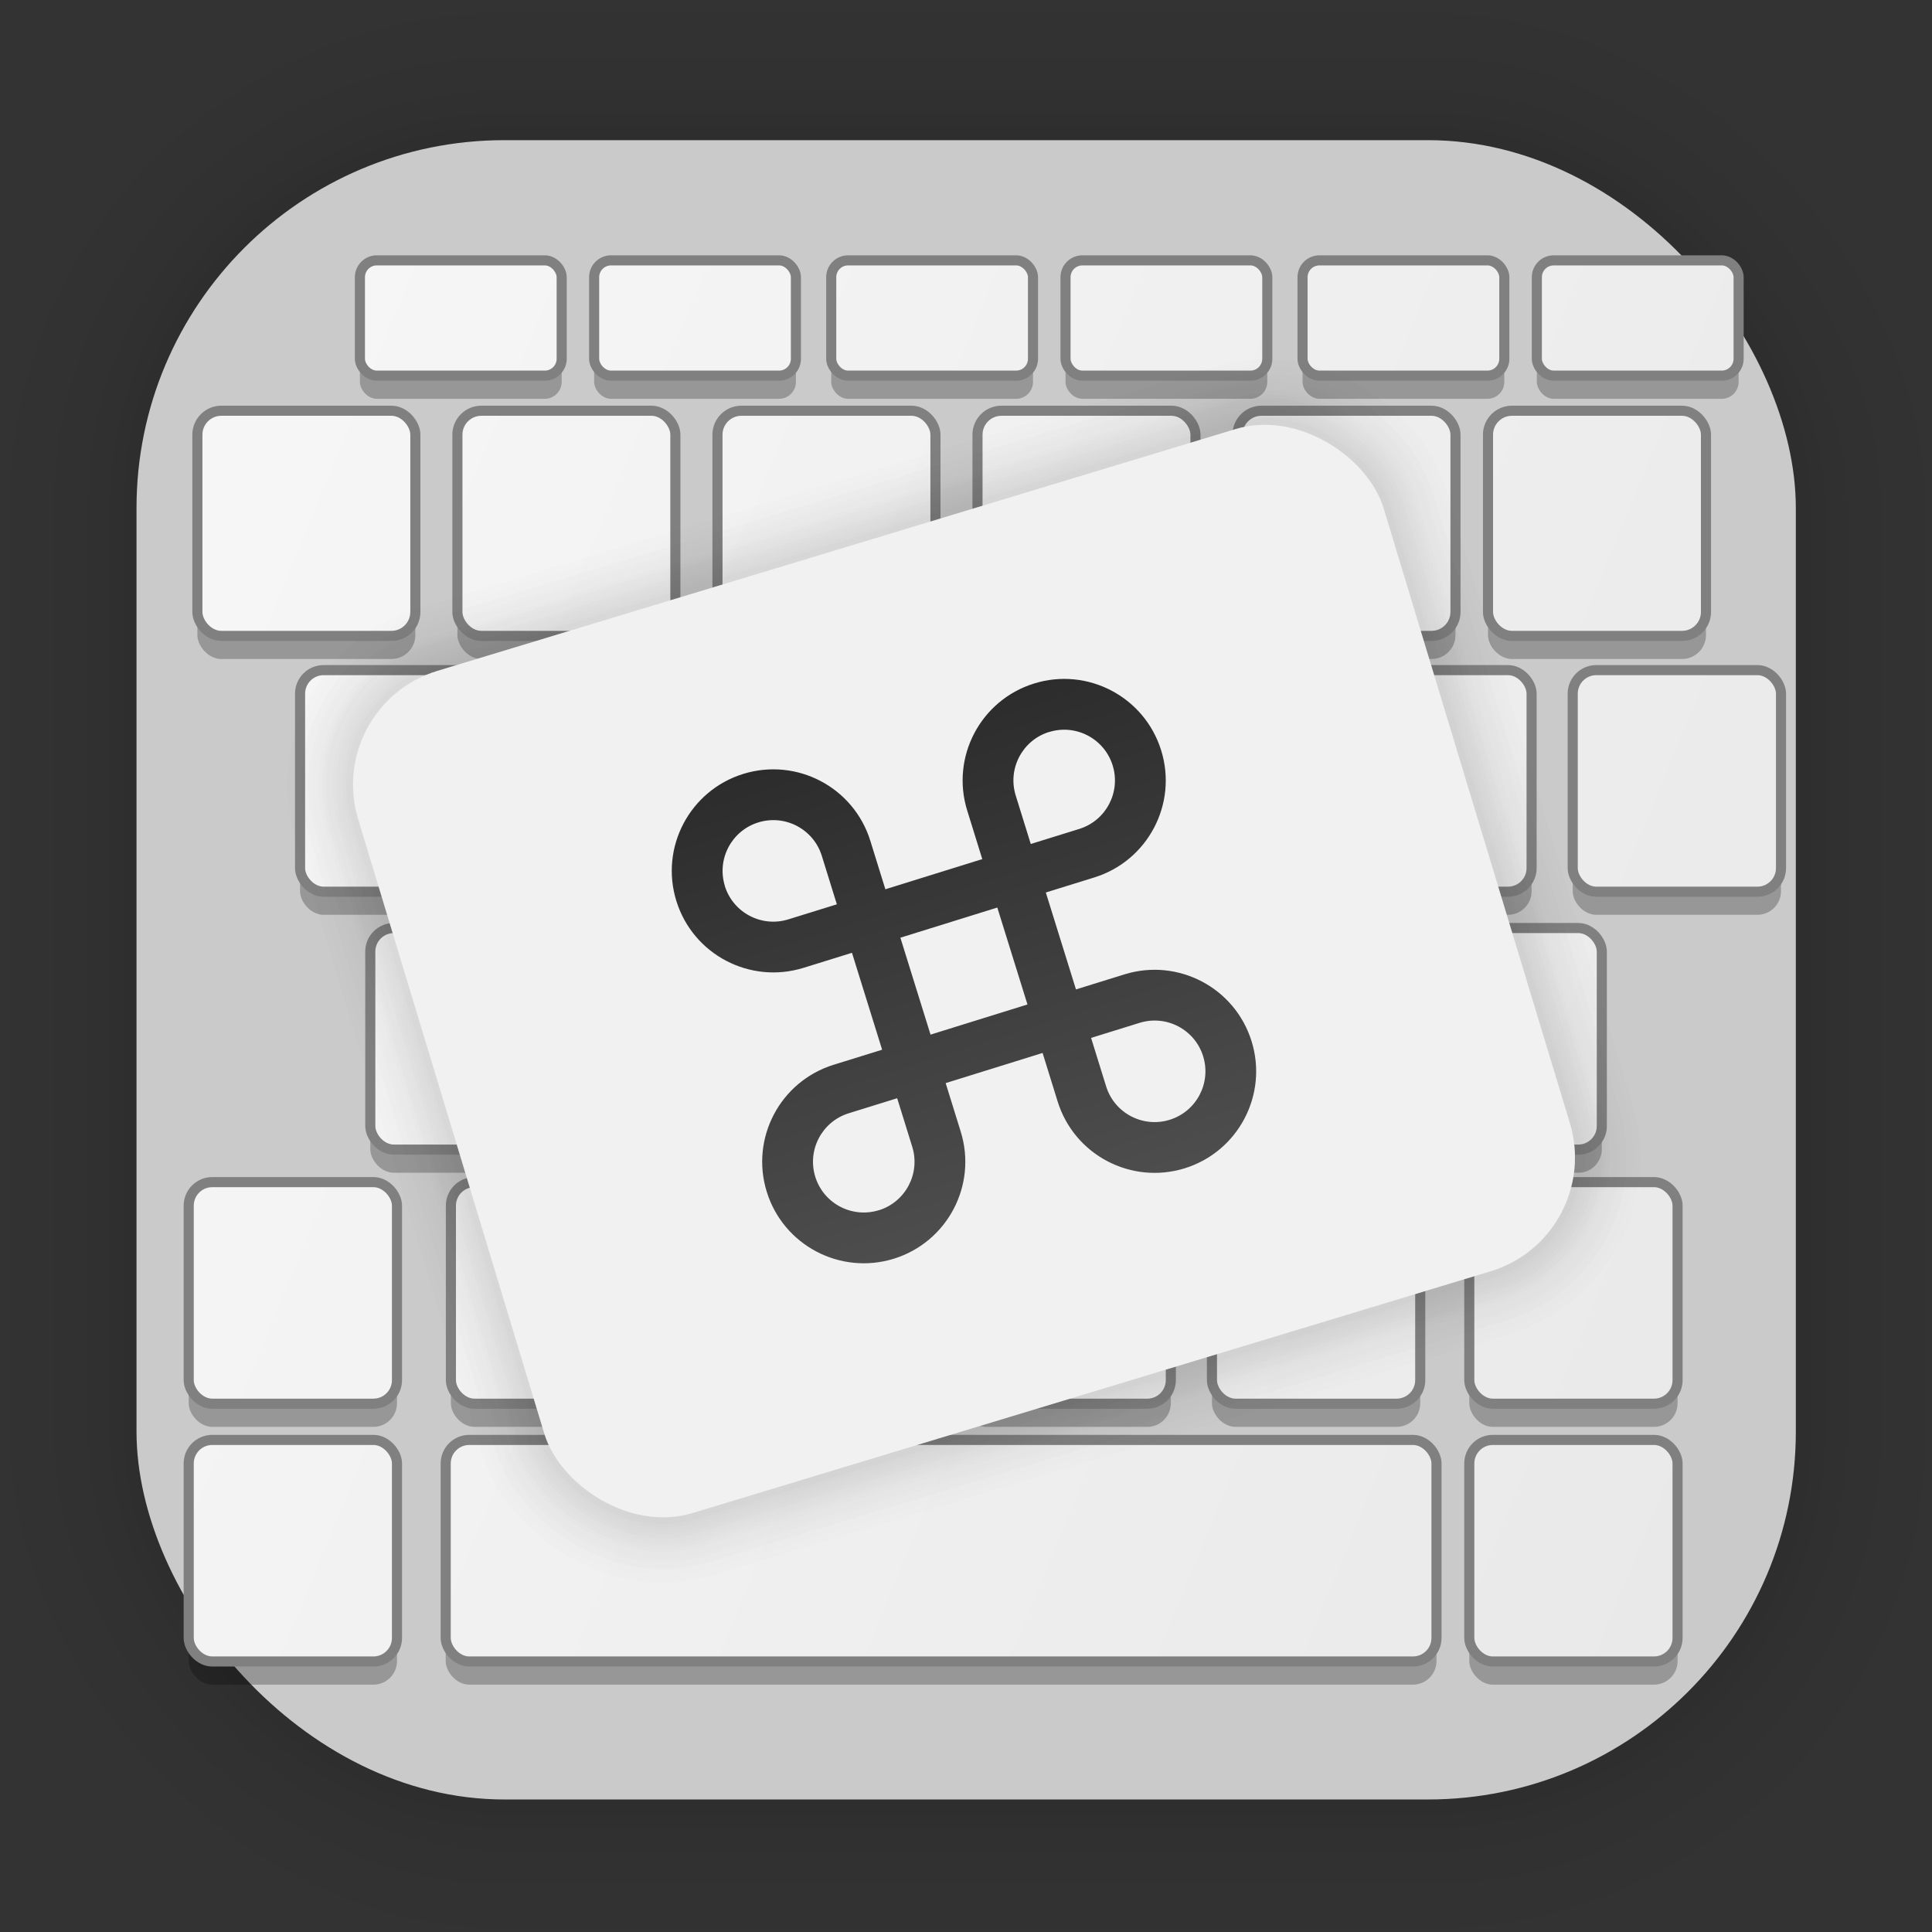 <?xml version="1.0" encoding="UTF-8" standalone="no"?>
<svg
   xmlns:dc="http://purl.org/dc/elements/1.1/"
   xmlns:cc="http://creativecommons.org/ns#"
   xmlns:rdf="http://www.w3.org/1999/02/22-rdf-syntax-ns#"
   xmlns:svg="http://www.w3.org/2000/svg"
   xmlns="http://www.w3.org/2000/svg"
   xmlns:xlink="http://www.w3.org/1999/xlink"
   xmlns:sodipodi="http://sodipodi.sourceforge.net/DTD/sodipodi-0.dtd"
   xmlns:inkscape="http://www.inkscape.org/namespaces/inkscape"
   width="128"
   height="128"
   viewBox="0 0 33.867 33.867"
   version="1.1"
   id="svg1811"
   inkscape:version="1.0.1 (3bc2e813f5, 2020-09-07)"
   sodipodi:docname="lxinput.svg">
  <rect x="0" y="0" width="33.867" height="33.867" fill="#333333" stroke="none"/>
  <defs
     id="defs1805">
    <linearGradient
       inkscape:collect="always"
       xlink:href="#linearGradient1197"
       id="linearGradient1803"
       gradientUnits="userSpaceOnUse"
       x1="-230.586"
       y1="205.197"
       x2="-128.892"
       y2="247.061"
       gradientTransform="matrix(0.538,0,0,0.538,113.933,-103.894)" />
    <linearGradient
       id="linearGradient1197"
       inkscape:collect="always">
      <stop
         id="stop1193"
         offset="0"
         style="stop-color:#fcfcfc;stop-opacity:1" />
      <stop
         id="stop1195"
         offset="1"
         style="stop-color:#e3e3e3;stop-opacity:1" />
    </linearGradient>
    <linearGradient
       inkscape:collect="always"
       xlink:href="#a"
       id="linearGradient1933"
       gradientUnits="userSpaceOnUse"
       gradientTransform="matrix(0.309,0,0,0.309,-22.765,261.807)"
       x1="32.113"
       y1="20.763"
       x2="32.495"
       y2="53.185" />
    <linearGradient
       id="a"
       x1="32.113"
       x2="32.495"
       y1="20.763"
       y2="53.185"
       gradientTransform="matrix(0.309,0,0,0.309,-22.765,261.807)"
       gradientUnits="userSpaceOnUse">
      <stop
         stop-color="#2c2c2c"
         offset="0"
         id="stop1093" />
      <stop
         stop-color="#595959"
         offset="1"
         id="stop1095" />
    </linearGradient>
    <linearGradient
       inkscape:collect="always"
       xlink:href="#linearGradient1197"
       id="linearGradient2806"
       gradientUnits="userSpaceOnUse"
       gradientTransform="matrix(0.538,0,0,0.538,113.933,-103.894)"
       x1="-230.586"
       y1="205.197"
       x2="-128.892"
       y2="247.061" />
    <linearGradient
       inkscape:collect="always"
       xlink:href="#linearGradient1197"
       id="linearGradient2808"
       gradientUnits="userSpaceOnUse"
       gradientTransform="matrix(0.538,0,0,0.538,113.933,-103.894)"
       x1="-230.586"
       y1="205.197"
       x2="-128.892"
       y2="247.061" />
    <linearGradient
       inkscape:collect="always"
       xlink:href="#linearGradient1197"
       id="linearGradient2810"
       gradientUnits="userSpaceOnUse"
       gradientTransform="matrix(0.538,0,0,0.538,113.933,-103.894)"
       x1="-230.586"
       y1="205.197"
       x2="-128.892"
       y2="247.061" />
    <linearGradient
       inkscape:collect="always"
       xlink:href="#linearGradient1197"
       id="linearGradient2812"
       gradientUnits="userSpaceOnUse"
       gradientTransform="matrix(0.538,0,0,0.538,113.933,-103.894)"
       x1="-230.586"
       y1="205.197"
       x2="-128.892"
       y2="247.061" />
    <linearGradient
       inkscape:collect="always"
       xlink:href="#linearGradient1197"
       id="linearGradient2814"
       gradientUnits="userSpaceOnUse"
       gradientTransform="matrix(0.538,0,0,0.538,113.933,-103.894)"
       x1="-230.586"
       y1="205.197"
       x2="-128.892"
       y2="247.061" />
    <linearGradient
       inkscape:collect="always"
       xlink:href="#linearGradient1197"
       id="linearGradient2816"
       gradientUnits="userSpaceOnUse"
       gradientTransform="matrix(0.538,0,0,0.538,113.933,-103.894)"
       x1="-230.586"
       y1="205.197"
       x2="-128.892"
       y2="247.061" />
    <linearGradient
       inkscape:collect="always"
       xlink:href="#linearGradient1197"
       id="linearGradient2818"
       gradientUnits="userSpaceOnUse"
       gradientTransform="matrix(0.538,0,0,0.538,113.933,-103.894)"
       x1="-230.586"
       y1="205.197"
       x2="-128.892"
       y2="247.061" />
    <linearGradient
       inkscape:collect="always"
       xlink:href="#linearGradient1197"
       id="linearGradient2820"
       gradientUnits="userSpaceOnUse"
       gradientTransform="matrix(0.538,0,0,0.538,113.933,-103.894)"
       x1="-230.586"
       y1="205.197"
       x2="-128.892"
       y2="247.061" />
    <linearGradient
       inkscape:collect="always"
       xlink:href="#linearGradient1197"
       id="linearGradient2822"
       gradientUnits="userSpaceOnUse"
       gradientTransform="matrix(0.538,0,0,0.538,113.933,-103.894)"
       x1="-230.586"
       y1="205.197"
       x2="-128.892"
       y2="247.061" />
    <linearGradient
       inkscape:collect="always"
       xlink:href="#linearGradient1197"
       id="linearGradient2824"
       gradientUnits="userSpaceOnUse"
       gradientTransform="matrix(0.538,0,0,0.538,113.933,-103.894)"
       x1="-230.586"
       y1="205.197"
       x2="-128.892"
       y2="247.061" />
    <linearGradient
       inkscape:collect="always"
       xlink:href="#linearGradient1197"
       id="linearGradient2826"
       gradientUnits="userSpaceOnUse"
       gradientTransform="matrix(0.538,0,0,0.538,113.933,-103.894)"
       x1="-230.586"
       y1="205.197"
       x2="-128.892"
       y2="247.061" />
    <linearGradient
       inkscape:collect="always"
       xlink:href="#linearGradient1197"
       id="linearGradient2828"
       gradientUnits="userSpaceOnUse"
       gradientTransform="matrix(0.538,0,0,0.538,113.933,-103.894)"
       x1="-230.586"
       y1="205.197"
       x2="-128.892"
       y2="247.061" />
    <linearGradient
       inkscape:collect="always"
       xlink:href="#linearGradient1197"
       id="linearGradient2830"
       gradientUnits="userSpaceOnUse"
       gradientTransform="matrix(0.538,0,0,0.538,113.933,-103.894)"
       x1="-230.586"
       y1="205.197"
       x2="-128.892"
       y2="247.061" />
    <linearGradient
       inkscape:collect="always"
       xlink:href="#linearGradient1197"
       id="linearGradient2832"
       gradientUnits="userSpaceOnUse"
       gradientTransform="matrix(0.538,0,0,0.538,113.933,-103.894)"
       x1="-230.586"
       y1="205.197"
       x2="-128.892"
       y2="247.061" />
    <linearGradient
       inkscape:collect="always"
       xlink:href="#linearGradient1197"
       id="linearGradient2834"
       gradientUnits="userSpaceOnUse"
       gradientTransform="matrix(0.538,0,0,0.538,113.933,-103.894)"
       x1="-230.586"
       y1="205.197"
       x2="-128.892"
       y2="247.061" />
    <linearGradient
       inkscape:collect="always"
       xlink:href="#linearGradient1197"
       id="linearGradient2836"
       gradientUnits="userSpaceOnUse"
       gradientTransform="matrix(0.538,0,0,0.538,113.933,-103.894)"
       x1="-230.586"
       y1="205.197"
       x2="-128.892"
       y2="247.061" />
    <linearGradient
       inkscape:collect="always"
       xlink:href="#linearGradient1197"
       id="linearGradient2838"
       gradientUnits="userSpaceOnUse"
       gradientTransform="matrix(0.538,0,0,0.538,113.933,-103.894)"
       x1="-230.586"
       y1="205.197"
       x2="-128.892"
       y2="247.061" />
    <linearGradient
       inkscape:collect="always"
       xlink:href="#linearGradient1197"
       id="linearGradient2840"
       gradientUnits="userSpaceOnUse"
       gradientTransform="matrix(0.538,0,0,0.538,113.933,-103.894)"
       x1="-230.586"
       y1="205.197"
       x2="-128.892"
       y2="247.061" />
    <linearGradient
       inkscape:collect="always"
       xlink:href="#linearGradient1197"
       id="linearGradient2842"
       gradientUnits="userSpaceOnUse"
       gradientTransform="matrix(0.538,0,0,0.538,113.933,-103.894)"
       x1="-230.586"
       y1="205.197"
       x2="-128.892"
       y2="247.061" />
    <linearGradient
       inkscape:collect="always"
       xlink:href="#linearGradient1197"
       id="linearGradient2844"
       gradientUnits="userSpaceOnUse"
       gradientTransform="matrix(0.538,0,0,0.538,113.933,-103.894)"
       x1="-230.586"
       y1="205.197"
       x2="-128.892"
       y2="247.061" />
    <linearGradient
       inkscape:collect="always"
       xlink:href="#linearGradient1197"
       id="linearGradient2846"
       gradientUnits="userSpaceOnUse"
       gradientTransform="matrix(0.538,0,0,0.538,113.933,-103.894)"
       x1="-230.586"
       y1="205.197"
       x2="-128.892"
       y2="247.061" />
    <linearGradient
       inkscape:collect="always"
       xlink:href="#linearGradient1197"
       id="linearGradient2848"
       gradientUnits="userSpaceOnUse"
       gradientTransform="matrix(0.538,0,0,0.538,113.933,-103.894)"
       x1="-230.586"
       y1="205.197"
       x2="-128.892"
       y2="247.061" />
    <linearGradient
       inkscape:collect="always"
       xlink:href="#linearGradient1197"
       id="linearGradient2850"
       gradientUnits="userSpaceOnUse"
       gradientTransform="matrix(0.538,0,0,0.538,113.933,-103.894)"
       x1="-230.586"
       y1="205.197"
       x2="-128.892"
       y2="247.061" />
    <linearGradient
       inkscape:collect="always"
       xlink:href="#linearGradient1197"
       id="linearGradient2852"
       gradientUnits="userSpaceOnUse"
       gradientTransform="matrix(0.538,0,0,0.538,113.933,-103.894)"
       x1="-230.586"
       y1="205.197"
       x2="-128.892"
       y2="247.061" />
    <linearGradient
       inkscape:collect="always"
       xlink:href="#linearGradient1197"
       id="linearGradient2854"
       gradientUnits="userSpaceOnUse"
       gradientTransform="matrix(0.538,0,0,0.538,113.933,-103.894)"
       x1="-230.586"
       y1="205.197"
       x2="-128.892"
       y2="247.061" />
    <linearGradient
       inkscape:collect="always"
       xlink:href="#linearGradient1197"
       id="linearGradient2856"
       gradientUnits="userSpaceOnUse"
       gradientTransform="matrix(0.538,0,0,0.538,113.933,-103.894)"
       x1="-230.586"
       y1="205.197"
       x2="-128.892"
       y2="247.061" />
    <linearGradient
       inkscape:collect="always"
       xlink:href="#linearGradient1197"
       id="linearGradient2858"
       gradientUnits="userSpaceOnUse"
       gradientTransform="matrix(0.538,0,0,0.538,113.933,-103.894)"
       x1="-230.586"
       y1="205.197"
       x2="-128.892"
       y2="247.061" />
    <linearGradient
       inkscape:collect="always"
       xlink:href="#linearGradient1197"
       id="linearGradient2860"
       gradientUnits="userSpaceOnUse"
       gradientTransform="matrix(0.538,0,0,0.538,113.933,-103.894)"
       x1="-230.586"
       y1="205.197"
       x2="-128.892"
       y2="247.061" />
    <linearGradient
       inkscape:collect="always"
       xlink:href="#linearGradient1197"
       id="linearGradient2862"
       gradientUnits="userSpaceOnUse"
       gradientTransform="matrix(0.538,0,0,0.538,113.933,-103.894)"
       x1="-230.586"
       y1="205.197"
       x2="-128.892"
       y2="247.061" />
    <linearGradient
       inkscape:collect="always"
       xlink:href="#linearGradient1197"
       id="linearGradient2864"
       gradientUnits="userSpaceOnUse"
       gradientTransform="matrix(0.538,0,0,0.538,113.933,-103.894)"
       x1="-230.586"
       y1="205.197"
       x2="-128.892"
       y2="247.061" />
    <linearGradient
       inkscape:collect="always"
       xlink:href="#linearGradient1197"
       id="linearGradient2866"
       gradientUnits="userSpaceOnUse"
       gradientTransform="matrix(0.538,0,0,0.538,113.933,-103.894)"
       x1="-230.586"
       y1="205.197"
       x2="-128.892"
       y2="247.061" />
    <linearGradient
       inkscape:collect="always"
       xlink:href="#a"
       id="linearGradient2868"
       gradientUnits="userSpaceOnUse"
       gradientTransform="matrix(0.309,0,0,0.309,-22.765,261.807)"
       x1="32.113"
       y1="20.763"
       x2="32.495"
       y2="53.185" />
  </defs>
  <sodipodi:namedview
     id="base"
     pagecolor="#ffffff"
     bordercolor="#666666"
     borderopacity="1.0"
     inkscape:pageopacity="0.0"
     inkscape:pageshadow="2"
     inkscape:zoom="1.979899"
     inkscape:cx="23.109462"
     inkscape:cy="1.4126997"
     inkscape:document-units="px"
     inkscape:current-layer="layer1"
     inkscape:document-rotation="0"
     showgrid="false"
     units="px"
     inkscape:window-width="1514"
     inkscape:window-height="941"
     inkscape:window-x="50"
     inkscape:window-y="27"
     inkscape:window-maximized="0" />
  <g
     inkscape:label="Capa 1"
     inkscape:groupmode="layer"
     id="layer1">
    <g
       id="g1702"
       transform="matrix(0.976,0,0,0.976,-65.752,-37.265)"
       style="opacity:0.295">
      <rect
         style="fill:none;fill-opacity:1;stroke:#000000;stroke-width:0.1;stroke-linecap:round;stroke-linejoin:round;stroke-miterlimit:4;stroke-dasharray:none;stroke-opacity:0.02"
         id="rect1634"
         width="29.811"
         height="29.811"
         x="69.84"
         y="40.71"
         rx="6.61"
         ry="6.61" />
      <rect
         ry="6.61"
         rx="6.61"
         y="40.71"
         x="69.84"
         height="29.811"
         width="29.811"
         id="rect1638"
         style="fill:none;fill-opacity:1;stroke:#000000;stroke-width:0.2;stroke-linecap:round;stroke-linejoin:round;stroke-miterlimit:4;stroke-dasharray:none;stroke-opacity:0.02" />
      <rect
         style="fill:none;fill-opacity:1;stroke:#000000;stroke-width:0.3;stroke-linecap:round;stroke-linejoin:round;stroke-miterlimit:4;stroke-dasharray:none;stroke-opacity:0.02"
         id="rect1640"
         width="29.811"
         height="29.811"
         x="69.84"
         y="40.71"
         rx="6.61"
         ry="6.61" />
      <rect
         ry="6.61"
         rx="6.61"
         y="40.71"
         x="69.84"
         height="29.811"
         width="29.811"
         id="rect1642"
         style="fill:none;fill-opacity:1;stroke:#000000;stroke-width:0.4;stroke-linecap:round;stroke-linejoin:round;stroke-miterlimit:4;stroke-dasharray:none;stroke-opacity:0.02" />
      <rect
         style="fill:none;fill-opacity:1;stroke:#000000;stroke-width:0.5;stroke-linecap:round;stroke-linejoin:round;stroke-miterlimit:4;stroke-dasharray:none;stroke-opacity:0.02"
         id="rect1644"
         width="29.811"
         height="29.811"
         x="69.84"
         y="40.71"
         rx="6.61"
         ry="6.61" />
      <rect
         ry="6.61"
         rx="6.61"
         y="40.71"
         x="69.84"
         height="29.811"
         width="29.811"
         id="rect1646"
         style="fill:none;fill-opacity:1;stroke:#000000;stroke-width:0.6;stroke-linecap:round;stroke-linejoin:round;stroke-miterlimit:4;stroke-dasharray:none;stroke-opacity:0.02" />
      <rect
         style="fill:none;fill-opacity:1;stroke:#000000;stroke-width:0.7;stroke-linecap:round;stroke-linejoin:round;stroke-miterlimit:4;stroke-dasharray:none;stroke-opacity:0.02"
         id="rect1648"
         width="29.811"
         height="29.811"
         x="69.84"
         y="40.71"
         rx="6.61"
         ry="6.61" />
      <rect
         ry="6.61"
         rx="6.61"
         y="40.71"
         x="69.84"
         height="29.811"
         width="29.811"
         id="rect1650"
         style="fill:none;fill-opacity:1;stroke:#000000;stroke-width:0.8;stroke-linecap:round;stroke-linejoin:round;stroke-miterlimit:4;stroke-dasharray:none;stroke-opacity:0.02" />
      <rect
         style="fill:none;fill-opacity:1;stroke:#000000;stroke-width:1;stroke-linecap:round;stroke-linejoin:round;stroke-miterlimit:4;stroke-dasharray:none;stroke-opacity:0.02"
         id="rect1652"
         width="29.811"
         height="29.811"
         x="69.84"
         y="40.71"
         rx="6.61"
         ry="6.61" />
      <rect
         ry="6.61"
         rx="6.61"
         y="40.71"
         x="69.84"
         height="29.811"
         width="29.811"
         id="rect1654"
         style="fill:none;fill-opacity:1;stroke:#000000;stroke-width:1.2;stroke-linecap:round;stroke-linejoin:round;stroke-miterlimit:4;stroke-dasharray:none;stroke-opacity:0.02" />
      <rect
         style="fill:none;fill-opacity:1;stroke:#000000;stroke-width:1.4;stroke-linecap:round;stroke-linejoin:round;stroke-miterlimit:4;stroke-dasharray:none;stroke-opacity:0.02"
         id="rect1656"
         width="29.811"
         height="29.811"
         x="69.84"
         y="40.71"
         rx="6.61"
         ry="6.61" />
      <rect
         ry="6.61"
         rx="6.61"
         y="40.71"
         x="69.84"
         height="29.811"
         width="29.811"
         id="rect1658"
         style="fill:none;fill-opacity:1;stroke:#000000;stroke-width:1.6;stroke-linecap:round;stroke-linejoin:round;stroke-miterlimit:4;stroke-dasharray:none;stroke-opacity:0.02" />
      <rect
         style="fill:none;fill-opacity:1;stroke:#000000;stroke-width:1.8;stroke-linecap:round;stroke-linejoin:round;stroke-miterlimit:4;stroke-dasharray:none;stroke-opacity:0.02"
         id="rect1660"
         width="29.811"
         height="29.811"
         x="69.84"
         y="40.71"
         rx="6.61"
         ry="6.61" />
      <rect
         ry="6.61"
         rx="6.61"
         y="40.71"
         x="69.84"
         height="29.811"
         width="29.811"
         id="rect1662"
         style="fill:none;fill-opacity:1;stroke:#000000;stroke-width:2;stroke-linecap:round;stroke-linejoin:round;stroke-miterlimit:4;stroke-dasharray:none;stroke-opacity:0.02" />
      <rect
         style="fill:none;fill-opacity:1;stroke:#000000;stroke-width:2.2;stroke-linecap:round;stroke-linejoin:round;stroke-miterlimit:4;stroke-dasharray:none;stroke-opacity:0.02"
         id="rect1664"
         width="29.811"
         height="29.811"
         x="69.84"
         y="40.71"
         rx="6.61"
         ry="6.61" />
      <rect
         ry="6.61"
         rx="6.61"
         y="40.71"
         x="69.84"
         height="29.811"
         width="29.811"
         id="rect1666"
         style="fill:none;fill-opacity:1;stroke:#000000;stroke-width:2.6;stroke-linecap:round;stroke-linejoin:round;stroke-miterlimit:4;stroke-dasharray:none;stroke-opacity:0.02" />
      <rect
         style="fill:none;fill-opacity:1;stroke:#000000;stroke-width:3;stroke-linecap:round;stroke-linejoin:round;stroke-miterlimit:4;stroke-dasharray:none;stroke-opacity:0.02"
         id="rect1668"
         width="29.811"
         height="29.811"
         x="69.84"
         y="40.71"
         rx="6.61"
         ry="6.61" />
      <rect
         ry="6.61"
         rx="6.61"
         y="40.71"
         x="69.84"
         height="29.811"
         width="29.811"
         id="rect1670"
         style="fill:none;fill-opacity:1;stroke:#000000;stroke-width:3.4;stroke-linecap:round;stroke-linejoin:round;stroke-miterlimit:4;stroke-dasharray:none;stroke-opacity:0.02" />
      <rect
         style="fill:none;fill-opacity:1;stroke:#000000;stroke-width:3.8;stroke-linecap:round;stroke-linejoin:round;stroke-miterlimit:4;stroke-dasharray:none;stroke-opacity:0.02"
         id="rect1672"
         width="29.811"
         height="29.811"
         x="69.84"
         y="40.71"
         rx="6.61"
         ry="6.61" />
      <rect
         ry="6.61"
         rx="6.61"
         y="40.71"
         x="69.84"
         height="29.811"
         width="29.811"
         id="rect1674"
         style="fill:none;fill-opacity:1;stroke:#000000;stroke-width:4.2;stroke-linecap:round;stroke-linejoin:round;stroke-miterlimit:4;stroke-dasharray:none;stroke-opacity:0.02" />
      <rect
         style="fill:none;fill-opacity:1;stroke:#000000;stroke-width:4.6;stroke-linecap:round;stroke-linejoin:round;stroke-miterlimit:4;stroke-dasharray:none;stroke-opacity:0.02"
         id="rect1676"
         width="29.811"
         height="29.811"
         x="69.84"
         y="40.71"
         rx="6.61"
         ry="6.61" />
      <rect
         ry="6.61"
         rx="6.61"
         y="40.71"
         x="69.84"
         height="29.811"
         width="29.811"
         id="rect1678"
         style="fill:none;fill-opacity:1;stroke:#000000;stroke-width:5;stroke-linecap:round;stroke-linejoin:round;stroke-miterlimit:4;stroke-dasharray:none;stroke-opacity:0.02" />
    </g>
    <rect
       style="fill:#cacaca;fill-opacity:1;stroke-width:2.688;stroke-linecap:round;stroke-linejoin:round;stroke-miterlimit:4;stroke-dasharray:none"
       id="rect849"
       width="29.087"
       height="29.087"
       x="2.393"
       y="2.457"
       rx="6.449"
       ry="6.449" />
    <rect
       style="opacity:0.25;fill:#000000;fill-opacity:1;fill-rule:nonzero;stroke:none;stroke-width:0.177;stroke-linecap:round;stroke-linejoin:round;stroke-miterlimit:4;stroke-dasharray:none;stroke-opacity:1"
       id="rect1497"
       width="3.537"
       height="2.021"
       x="6.309"
       y="4.97"
       ry="0.296" />
    <rect
       ry="0.296"
       y="4.97"
       x="10.415"
       height="2.021"
       width="3.537"
       id="rect1499"
       style="opacity:0.25;fill:#000000;fill-opacity:1;fill-rule:nonzero;stroke:none;stroke-width:0.177;stroke-linecap:round;stroke-linejoin:round;stroke-miterlimit:4;stroke-dasharray:none;stroke-opacity:1" />
    <rect
       ry="0.296"
       y="4.97"
       x="14.571"
       height="2.021"
       width="3.537"
       id="rect1501"
       style="opacity:0.25;fill:#000000;fill-opacity:1;fill-rule:nonzero;stroke:none;stroke-width:0.177;stroke-linecap:round;stroke-linejoin:round;stroke-miterlimit:4;stroke-dasharray:none;stroke-opacity:1" />
    <rect
       style="opacity:0.25;fill:#000000;fill-opacity:1;fill-rule:nonzero;stroke:none;stroke-width:0.177;stroke-linecap:round;stroke-linejoin:round;stroke-miterlimit:4;stroke-dasharray:none;stroke-opacity:1"
       id="rect1503"
       width="3.537"
       height="2.021"
       x="18.678"
       y="4.97"
       ry="0.296" />
    <rect
       style="opacity:0.25;fill:#000000;fill-opacity:1;fill-rule:nonzero;stroke:none;stroke-width:0.177;stroke-linecap:round;stroke-linejoin:round;stroke-miterlimit:4;stroke-dasharray:none;stroke-opacity:1"
       id="rect1505"
       width="3.537"
       height="2.021"
       x="22.833"
       y="4.97"
       ry="0.296" />
    <rect
       ry="0.296"
       y="4.97"
       x="26.94"
       height="2.021"
       width="3.537"
       id="rect1507"
       style="opacity:0.25;fill:#000000;fill-opacity:1;fill-rule:nonzero;stroke:none;stroke-width:0.177;stroke-linecap:round;stroke-linejoin:round;stroke-miterlimit:4;stroke-dasharray:none;stroke-opacity:1" />
    <rect
       ry="0.42"
       y="7.605"
       x="3.46"
       height="3.947"
       width="3.821"
       id="rect1521"
       style="opacity:0.25;fill:#000000;fill-opacity:1;fill-rule:nonzero;stroke:none;stroke-width:0.177;stroke-linecap:round;stroke-linejoin:round;stroke-miterlimit:4;stroke-dasharray:none;stroke-opacity:1" />
    <rect
       style="opacity:0.25;fill:#000000;fill-opacity:1;fill-rule:nonzero;stroke:none;stroke-width:0.177;stroke-linecap:round;stroke-linejoin:round;stroke-miterlimit:4;stroke-dasharray:none;stroke-opacity:1"
       id="rect1523"
       width="3.821"
       height="3.947"
       x="8.018"
       y="7.605"
       ry="0.42" />
    <rect
       ry="0.42"
       y="7.605"
       x="12.577"
       height="3.947"
       width="3.821"
       id="rect1525"
       style="opacity:0.25;fill:#000000;fill-opacity:1;fill-rule:nonzero;stroke:none;stroke-width:0.177;stroke-linecap:round;stroke-linejoin:round;stroke-miterlimit:4;stroke-dasharray:none;stroke-opacity:1" />
    <rect
       ry="0.42"
       y="7.605"
       x="17.135"
       height="3.947"
       width="3.821"
       id="rect1527"
       style="opacity:0.25;fill:#000000;fill-opacity:1;fill-rule:nonzero;stroke:none;stroke-width:0.177;stroke-linecap:round;stroke-linejoin:round;stroke-miterlimit:4;stroke-dasharray:none;stroke-opacity:1" />
    <rect
       style="opacity:0.25;fill:#000000;fill-opacity:1;fill-rule:nonzero;stroke:none;stroke-width:0.177;stroke-linecap:round;stroke-linejoin:round;stroke-miterlimit:4;stroke-dasharray:none;stroke-opacity:1"
       id="rect1529"
       width="3.821"
       height="3.947"
       x="21.693"
       y="7.605"
       ry="0.42" />
    <rect
       style="opacity:0.25;fill:#000000;fill-opacity:1;fill-rule:nonzero;stroke:none;stroke-width:0.177;stroke-linecap:round;stroke-linejoin:round;stroke-miterlimit:4;stroke-dasharray:none;stroke-opacity:1"
       id="rect1531"
       width="3.821"
       height="3.947"
       x="26.084"
       y="7.605"
       ry="0.42" />
    <rect
       style="opacity:0.25;fill:#000000;fill-opacity:1;fill-rule:nonzero;stroke:none;stroke-width:0.177;stroke-linecap:round;stroke-linejoin:round;stroke-miterlimit:4;stroke-dasharray:none;stroke-opacity:1"
       id="rect1547"
       width="3.651"
       height="3.884"
       x="5.26"
       y="12.152"
       ry="0.413" />
    <rect
       ry="0.413"
       y="12.152"
       x="9.632"
       height="3.884"
       width="3.651"
       id="rect1549"
       style="opacity:0.25;fill:#000000;fill-opacity:1;fill-rule:nonzero;stroke:none;stroke-width:0.177;stroke-linecap:round;stroke-linejoin:round;stroke-miterlimit:4;stroke-dasharray:none;stroke-opacity:1" />
    <rect
       style="opacity:0.25;fill:#000000;fill-opacity:1;fill-rule:nonzero;stroke:none;stroke-width:0.177;stroke-linecap:round;stroke-linejoin:round;stroke-miterlimit:4;stroke-dasharray:none;stroke-opacity:1"
       id="rect1551"
       width="3.651"
       height="3.884"
       x="14.229"
       y="12.152"
       ry="0.413" />
    <rect
       ry="0.413"
       y="12.152"
       x="18.601"
       height="3.884"
       width="3.651"
       id="rect1553"
       style="opacity:0.25;fill:#000000;fill-opacity:1;fill-rule:nonzero;stroke:none;stroke-width:0.177;stroke-linecap:round;stroke-linejoin:round;stroke-miterlimit:4;stroke-dasharray:none;stroke-opacity:1" />
    <rect
       ry="0.413"
       y="12.152"
       x="23.197"
       height="3.884"
       width="3.651"
       id="rect1555"
       style="opacity:0.25;fill:#000000;fill-opacity:1;fill-rule:nonzero;stroke:none;stroke-width:0.177;stroke-linecap:round;stroke-linejoin:round;stroke-miterlimit:4;stroke-dasharray:none;stroke-opacity:1" />
    <rect
       style="opacity:0.25;fill:#000000;fill-opacity:1;fill-rule:nonzero;stroke:none;stroke-width:0.177;stroke-linecap:round;stroke-linejoin:round;stroke-miterlimit:4;stroke-dasharray:none;stroke-opacity:1"
       id="rect1557"
       width="3.651"
       height="3.884"
       x="27.569"
       y="12.152"
       ry="0.413" />
    <rect
       ry="0.413"
       y="16.674"
       x="6.491"
       height="3.884"
       width="3.651"
       id="rect1571"
       style="opacity:0.25;fill:#000000;fill-opacity:1;fill-rule:nonzero;stroke:none;stroke-width:0.177;stroke-linecap:round;stroke-linejoin:round;stroke-miterlimit:4;stroke-dasharray:none;stroke-opacity:1" />
    <rect
       style="opacity:0.25;fill:#000000;fill-opacity:1;fill-rule:nonzero;stroke:none;stroke-width:0.177;stroke-linecap:round;stroke-linejoin:round;stroke-miterlimit:4;stroke-dasharray:none;stroke-opacity:1"
       id="rect1573"
       width="3.651"
       height="3.884"
       x="10.863"
       y="16.674"
       ry="0.413" />
    <rect
       ry="0.413"
       y="16.674"
       x="15.46"
       height="3.884"
       width="3.651"
       id="rect1575"
       style="opacity:0.25;fill:#000000;fill-opacity:1;fill-rule:nonzero;stroke:none;stroke-width:0.177;stroke-linecap:round;stroke-linejoin:round;stroke-miterlimit:4;stroke-dasharray:none;stroke-opacity:1" />
    <rect
       style="opacity:0.25;fill:#000000;fill-opacity:1;fill-rule:nonzero;stroke:none;stroke-width:0.177;stroke-linecap:round;stroke-linejoin:round;stroke-miterlimit:4;stroke-dasharray:none;stroke-opacity:1"
       id="rect1577"
       width="3.651"
       height="3.884"
       x="19.832"
       y="16.674"
       ry="0.413" />
    <rect
       style="opacity:0.25;fill:#000000;fill-opacity:1;fill-rule:nonzero;stroke:none;stroke-width:0.177;stroke-linecap:round;stroke-linejoin:round;stroke-miterlimit:4;stroke-dasharray:none;stroke-opacity:1"
       id="rect1579"
       width="3.651"
       height="3.884"
       x="24.428"
       y="16.674"
       ry="0.413" />
    <rect
       ry="0.413"
       y="21.128"
       x="3.308"
       height="3.884"
       width="3.651"
       id="rect1591"
       style="opacity:0.25;fill:#000000;fill-opacity:1;fill-rule:nonzero;stroke:none;stroke-width:0.177;stroke-linecap:round;stroke-linejoin:round;stroke-miterlimit:4;stroke-dasharray:none;stroke-opacity:1" />
    <rect
       style="opacity:0.25;fill:#000000;fill-opacity:1;fill-rule:nonzero;stroke:none;stroke-width:0.177;stroke-linecap:round;stroke-linejoin:round;stroke-miterlimit:4;stroke-dasharray:none;stroke-opacity:1"
       id="rect1593"
       width="3.651"
       height="3.884"
       x="7.904"
       y="21.128"
       ry="0.413" />
    <rect
       ry="0.413"
       y="21.128"
       x="12.276"
       height="3.884"
       width="3.651"
       id="rect1595"
       style="opacity:0.25;fill:#000000;fill-opacity:1;fill-rule:nonzero;stroke:none;stroke-width:0.177;stroke-linecap:round;stroke-linejoin:round;stroke-miterlimit:4;stroke-dasharray:none;stroke-opacity:1" />
    <rect
       ry="0.413"
       y="21.128"
       x="16.873"
       height="3.884"
       width="3.651"
       id="rect1597"
       style="opacity:0.25;fill:#000000;fill-opacity:1;fill-rule:nonzero;stroke:none;stroke-width:0.177;stroke-linecap:round;stroke-linejoin:round;stroke-miterlimit:4;stroke-dasharray:none;stroke-opacity:1" />
    <rect
       style="opacity:0.25;fill:#000000;fill-opacity:1;fill-rule:nonzero;stroke:none;stroke-width:0.177;stroke-linecap:round;stroke-linejoin:round;stroke-miterlimit:4;stroke-dasharray:none;stroke-opacity:1"
       id="rect1599"
       width="3.651"
       height="3.884"
       x="21.245"
       y="21.128"
       ry="0.413" />
    <rect
       style="opacity:0.25;fill:#000000;fill-opacity:1;fill-rule:nonzero;stroke:none;stroke-width:0.177;stroke-linecap:round;stroke-linejoin:round;stroke-miterlimit:4;stroke-dasharray:none;stroke-opacity:1"
       id="rect1601"
       width="3.651"
       height="3.884"
       x="25.756"
       y="21.128"
       ry="0.413" />
    <rect
       style="opacity:0.25;fill:#000000;fill-opacity:1;fill-rule:nonzero;stroke:none;stroke-width:0.177;stroke-linecap:round;stroke-linejoin:round;stroke-miterlimit:4;stroke-dasharray:none;stroke-opacity:1"
       id="rect1613"
       width="3.651"
       height="3.884"
       x="3.308"
       y="25.647"
       ry="0.413" />
    <rect
       ry="0.413"
       y="25.647"
       x="7.813"
       height="3.884"
       width="17.368"
       id="rect1615"
       style="opacity:0.25;fill:#000000;fill-opacity:1;fill-rule:nonzero;stroke:none;stroke-width:0.177;stroke-linecap:round;stroke-linejoin:round;stroke-miterlimit:4;stroke-dasharray:none;stroke-opacity:1" />
    <rect
       ry="0.413"
       y="25.647"
       x="25.756"
       height="3.884"
       width="3.651"
       id="rect1617"
       style="opacity:0.25;fill:#000000;fill-opacity:1;fill-rule:nonzero;stroke:none;stroke-width:0.177;stroke-linecap:round;stroke-linejoin:round;stroke-miterlimit:4;stroke-dasharray:none;stroke-opacity:1" />
    <rect
       ry="0.296"
       y="4.564"
       x="6.309"
       height="2.021"
       width="3.537"
       id="rect3667"
       style="opacity:1;fill:url(#linearGradient1803);fill-opacity:1;fill-rule:nonzero;stroke:#808080;stroke-width:0.177;stroke-linecap:round;stroke-linejoin:round;stroke-miterlimit:4;stroke-dasharray:none;stroke-opacity:1" />
    <rect
       style="opacity:1;fill:url(#linearGradient2866);fill-opacity:1;fill-rule:nonzero;stroke:#808080;stroke-width:0.177;stroke-linecap:round;stroke-linejoin:round;stroke-miterlimit:4;stroke-dasharray:none;stroke-opacity:1"
       id="rect3669"
       width="3.537"
       height="2.021"
       x="10.415"
       y="4.564"
       ry="0.296" />
    <rect
       style="opacity:1;fill:url(#linearGradient2864);fill-opacity:1;fill-rule:nonzero;stroke:#808080;stroke-width:0.177;stroke-linecap:round;stroke-linejoin:round;stroke-miterlimit:4;stroke-dasharray:none;stroke-opacity:1"
       id="rect3671"
       width="3.537"
       height="2.021"
       x="14.571"
       y="4.564"
       ry="0.296" />
    <rect
       ry="0.296"
       y="4.564"
       x="18.678"
       height="2.021"
       width="3.537"
       id="rect3673"
       style="opacity:1;fill:url(#linearGradient2862);fill-opacity:1;fill-rule:nonzero;stroke:#808080;stroke-width:0.177;stroke-linecap:round;stroke-linejoin:round;stroke-miterlimit:4;stroke-dasharray:none;stroke-opacity:1" />
    <rect
       ry="0.296"
       y="4.564"
       x="22.833"
       height="2.021"
       width="3.537"
       id="rect3675"
       style="opacity:1;fill:url(#linearGradient2860);fill-opacity:1;fill-rule:nonzero;stroke:#808080;stroke-width:0.177;stroke-linecap:round;stroke-linejoin:round;stroke-miterlimit:4;stroke-dasharray:none;stroke-opacity:1" />
    <rect
       style="opacity:1;fill:url(#linearGradient2858);fill-opacity:1;fill-rule:nonzero;stroke:#808080;stroke-width:0.177;stroke-linecap:round;stroke-linejoin:round;stroke-miterlimit:4;stroke-dasharray:none;stroke-opacity:1"
       id="rect3677"
       width="3.537"
       height="2.021"
       x="26.94"
       y="4.564"
       ry="0.296" />
    <rect
       style="opacity:1;fill:url(#linearGradient2856);fill-opacity:1;fill-rule:nonzero;stroke:#808080;stroke-width:0.177;stroke-linecap:round;stroke-linejoin:round;stroke-miterlimit:4;stroke-dasharray:none;stroke-opacity:1"
       id="rect3691"
       width="3.821"
       height="3.947"
       x="3.46"
       y="7.2"
       ry="0.42" />
    <rect
       ry="0.42"
       y="7.2"
       x="8.018"
       height="3.947"
       width="3.821"
       id="rect3693"
       style="opacity:1;fill:url(#linearGradient2854);fill-opacity:1;fill-rule:nonzero;stroke:#808080;stroke-width:0.177;stroke-linecap:round;stroke-linejoin:round;stroke-miterlimit:4;stroke-dasharray:none;stroke-opacity:1" />
    <rect
       style="opacity:1;fill:url(#linearGradient2852);fill-opacity:1;fill-rule:nonzero;stroke:#808080;stroke-width:0.177;stroke-linecap:round;stroke-linejoin:round;stroke-miterlimit:4;stroke-dasharray:none;stroke-opacity:1"
       id="rect3695"
       width="3.821"
       height="3.947"
       x="12.577"
       y="7.2"
       ry="0.42" />
    <rect
       style="opacity:1;fill:url(#linearGradient2850);fill-opacity:1;fill-rule:nonzero;stroke:#808080;stroke-width:0.177;stroke-linecap:round;stroke-linejoin:round;stroke-miterlimit:4;stroke-dasharray:none;stroke-opacity:1"
       id="rect3697"
       width="3.821"
       height="3.947"
       x="17.135"
       y="7.2"
       ry="0.42" />
    <rect
       ry="0.42"
       y="7.2"
       x="21.693"
       height="3.947"
       width="3.821"
       id="rect3699"
       style="opacity:1;fill:url(#linearGradient2848);fill-opacity:1;fill-rule:nonzero;stroke:#808080;stroke-width:0.177;stroke-linecap:round;stroke-linejoin:round;stroke-miterlimit:4;stroke-dasharray:none;stroke-opacity:1" />
    <rect
       ry="0.42"
       y="7.2"
       x="26.084"
       height="3.947"
       width="3.821"
       id="rect3701"
       style="opacity:1;fill:url(#linearGradient2846);fill-opacity:1;fill-rule:nonzero;stroke:#808080;stroke-width:0.177;stroke-linecap:round;stroke-linejoin:round;stroke-miterlimit:4;stroke-dasharray:none;stroke-opacity:1" />
    <rect
       ry="0.413"
       y="11.747"
       x="5.26"
       height="3.884"
       width="3.651"
       id="rect3717"
       style="opacity:1;fill:url(#linearGradient2844);fill-opacity:1;fill-rule:nonzero;stroke:#808080;stroke-width:0.177;stroke-linecap:round;stroke-linejoin:round;stroke-miterlimit:4;stroke-dasharray:none;stroke-opacity:1" />
    <rect
       style="opacity:1;fill:url(#linearGradient2842);fill-opacity:1;fill-rule:nonzero;stroke:#808080;stroke-width:0.177;stroke-linecap:round;stroke-linejoin:round;stroke-miterlimit:4;stroke-dasharray:none;stroke-opacity:1"
       id="rect3719"
       width="3.651"
       height="3.884"
       x="9.632"
       y="11.747"
       ry="0.413" />
    <rect
       ry="0.413"
       y="11.747"
       x="14.229"
       height="3.884"
       width="3.651"
       id="rect3721"
       style="opacity:1;fill:url(#linearGradient2840);fill-opacity:1;fill-rule:nonzero;stroke:#808080;stroke-width:0.177;stroke-linecap:round;stroke-linejoin:round;stroke-miterlimit:4;stroke-dasharray:none;stroke-opacity:1" />
    <rect
       style="opacity:1;fill:url(#linearGradient2838);fill-opacity:1;fill-rule:nonzero;stroke:#808080;stroke-width:0.177;stroke-linecap:round;stroke-linejoin:round;stroke-miterlimit:4;stroke-dasharray:none;stroke-opacity:1"
       id="rect3723"
       width="3.651"
       height="3.884"
       x="18.601"
       y="11.747"
       ry="0.413" />
    <rect
       style="opacity:1;fill:url(#linearGradient2836);fill-opacity:1;fill-rule:nonzero;stroke:#808080;stroke-width:0.177;stroke-linecap:round;stroke-linejoin:round;stroke-miterlimit:4;stroke-dasharray:none;stroke-opacity:1"
       id="rect3725"
       width="3.651"
       height="3.884"
       x="23.197"
       y="11.747"
       ry="0.413" />
    <rect
       ry="0.413"
       y="11.747"
       x="27.569"
       height="3.884"
       width="3.651"
       id="rect3727"
       style="opacity:1;fill:url(#linearGradient2834);fill-opacity:1;fill-rule:nonzero;stroke:#808080;stroke-width:0.177;stroke-linecap:round;stroke-linejoin:round;stroke-miterlimit:4;stroke-dasharray:none;stroke-opacity:1" />
    <rect
       style="opacity:1;fill:url(#linearGradient2832);fill-opacity:1;fill-rule:nonzero;stroke:#808080;stroke-width:0.177;stroke-linecap:round;stroke-linejoin:round;stroke-miterlimit:4;stroke-dasharray:none;stroke-opacity:1"
       id="rect3741"
       width="3.651"
       height="3.884"
       x="6.491"
       y="16.268"
       ry="0.413" />
    <rect
       ry="0.413"
       y="16.268"
       x="10.863"
       height="3.884"
       width="3.651"
       id="rect3743"
       style="opacity:1;fill:url(#linearGradient2830);fill-opacity:1;fill-rule:nonzero;stroke:#808080;stroke-width:0.177;stroke-linecap:round;stroke-linejoin:round;stroke-miterlimit:4;stroke-dasharray:none;stroke-opacity:1" />
    <rect
       style="opacity:1;fill:url(#linearGradient2828);fill-opacity:1;fill-rule:nonzero;stroke:#808080;stroke-width:0.177;stroke-linecap:round;stroke-linejoin:round;stroke-miterlimit:4;stroke-dasharray:none;stroke-opacity:1"
       id="rect3745"
       width="3.651"
       height="3.884"
       x="15.46"
       y="16.268"
       ry="0.413" />
    <rect
       ry="0.413"
       y="16.268"
       x="19.832"
       height="3.884"
       width="3.651"
       id="rect3747"
       style="opacity:1;fill:url(#linearGradient2826);fill-opacity:1;fill-rule:nonzero;stroke:#808080;stroke-width:0.177;stroke-linecap:round;stroke-linejoin:round;stroke-miterlimit:4;stroke-dasharray:none;stroke-opacity:1" />
    <rect
       ry="0.413"
       y="16.268"
       x="24.428"
       height="3.884"
       width="3.651"
       id="rect3749"
       style="opacity:1;fill:url(#linearGradient2824);fill-opacity:1;fill-rule:nonzero;stroke:#808080;stroke-width:0.177;stroke-linecap:round;stroke-linejoin:round;stroke-miterlimit:4;stroke-dasharray:none;stroke-opacity:1" />
    <rect
       style="opacity:1;fill:url(#linearGradient2822);fill-opacity:1;fill-rule:nonzero;stroke:#808080;stroke-width:0.177;stroke-linecap:round;stroke-linejoin:round;stroke-miterlimit:4;stroke-dasharray:none;stroke-opacity:1"
       id="rect3761"
       width="3.651"
       height="3.884"
       x="3.308"
       y="20.722"
       ry="0.413" />
    <rect
       ry="0.413"
       y="20.722"
       x="7.904"
       height="3.884"
       width="3.651"
       id="rect3763"
       style="opacity:1;fill:url(#linearGradient2820);fill-opacity:1;fill-rule:nonzero;stroke:#808080;stroke-width:0.177;stroke-linecap:round;stroke-linejoin:round;stroke-miterlimit:4;stroke-dasharray:none;stroke-opacity:1" />
    <rect
       style="opacity:1;fill:url(#linearGradient2818);fill-opacity:1;fill-rule:nonzero;stroke:#808080;stroke-width:0.177;stroke-linecap:round;stroke-linejoin:round;stroke-miterlimit:4;stroke-dasharray:none;stroke-opacity:1"
       id="rect3765"
       width="3.651"
       height="3.884"
       x="12.276"
       y="20.722"
       ry="0.413" />
    <rect
       style="opacity:1;fill:url(#linearGradient2816);fill-opacity:1;fill-rule:nonzero;stroke:#808080;stroke-width:0.177;stroke-linecap:round;stroke-linejoin:round;stroke-miterlimit:4;stroke-dasharray:none;stroke-opacity:1"
       id="rect3767"
       width="3.651"
       height="3.884"
       x="16.873"
       y="20.722"
       ry="0.413" />
    <rect
       ry="0.413"
       y="20.722"
       x="21.245"
       height="3.884"
       width="3.651"
       id="rect3769"
       style="opacity:1;fill:url(#linearGradient2814);fill-opacity:1;fill-rule:nonzero;stroke:#808080;stroke-width:0.177;stroke-linecap:round;stroke-linejoin:round;stroke-miterlimit:4;stroke-dasharray:none;stroke-opacity:1" />
    <rect
       ry="0.413"
       y="20.722"
       x="25.756"
       height="3.884"
       width="3.651"
       id="rect3771"
       style="opacity:1;fill:url(#linearGradient2812);fill-opacity:1;fill-rule:nonzero;stroke:#808080;stroke-width:0.177;stroke-linecap:round;stroke-linejoin:round;stroke-miterlimit:4;stroke-dasharray:none;stroke-opacity:1" />
    <rect
       ry="0.413"
       y="25.241"
       x="3.308"
       height="3.884"
       width="3.651"
       id="rect3783"
       style="opacity:1;fill:url(#linearGradient2810);fill-opacity:1;fill-rule:nonzero;stroke:#808080;stroke-width:0.177;stroke-linecap:round;stroke-linejoin:round;stroke-miterlimit:4;stroke-dasharray:none;stroke-opacity:1" />
    <rect
       style="opacity:1;fill:url(#linearGradient2808);fill-opacity:1;fill-rule:nonzero;stroke:#808080;stroke-width:0.177;stroke-linecap:round;stroke-linejoin:round;stroke-miterlimit:4;stroke-dasharray:none;stroke-opacity:1"
       id="rect3785"
       width="17.368"
       height="3.884"
       x="7.813"
       y="25.241"
       ry="0.413" />
    <rect
       style="opacity:1;fill:url(#linearGradient2806);fill-opacity:1;fill-rule:nonzero;stroke:#808080;stroke-width:0.177;stroke-linecap:round;stroke-linejoin:round;stroke-miterlimit:4;stroke-dasharray:none;stroke-opacity:1"
       id="rect3787"
       width="3.651"
       height="3.884"
       x="25.756"
       y="25.241"
       ry="0.413" />
    <g
       id="g2491"
       transform="translate(-0.486,0.001)">
      <g
         transform="matrix(0.87,0,0,0.87,99.826,9.963)"
         id="g2448">
        <g
           id="g1160"
           transform="matrix(1.327,-0.402,0.402,1.327,-187.143,-357.865)">
          <g
             transform="translate(4.072,-7.157)"
             style="opacity:0.413"
             id="g1083">
            <rect
               ry="1.727"
               rx="1.727"
               y="272.692"
               x="-24.617"
               height="12.786"
               width="15.57"
               id="rect1035"
               style="opacity:1;fill:none;fill-opacity:1;stroke:#000000;stroke-width:0.1;stroke-miterlimit:4;stroke-dasharray:none;stroke-opacity:0.012" />
            <rect
               style="opacity:1;fill:none;fill-opacity:1;stroke:#000000;stroke-width:0.2;stroke-miterlimit:4;stroke-dasharray:none;stroke-opacity:0.012"
               id="rect1037"
               width="15.57"
               height="12.786"
               x="-24.617"
               y="272.692"
               rx="1.727"
               ry="1.727" />
            <rect
               ry="1.727"
               rx="1.727"
               y="272.692"
               x="-24.617"
               height="12.786"
               width="15.57"
               id="rect1039"
               style="opacity:1;fill:none;fill-opacity:1;stroke:#000000;stroke-width:0.3;stroke-miterlimit:4;stroke-dasharray:none;stroke-opacity:0.012" />
            <rect
               style="opacity:1;fill:none;fill-opacity:1;stroke:#000000;stroke-width:0.4;stroke-miterlimit:4;stroke-dasharray:none;stroke-opacity:0.012"
               id="rect1041"
               width="15.57"
               height="12.786"
               x="-24.617"
               y="272.692"
               rx="1.727"
               ry="1.727" />
            <rect
               ry="1.727"
               rx="1.727"
               y="272.692"
               x="-24.617"
               height="12.786"
               width="15.57"
               id="rect1043"
               style="opacity:1;fill:none;fill-opacity:1;stroke:#000000;stroke-width:0.5;stroke-miterlimit:4;stroke-dasharray:none;stroke-opacity:0.012" />
            <rect
               style="opacity:1;fill:none;fill-opacity:1;stroke:#000000;stroke-width:0.6;stroke-miterlimit:4;stroke-dasharray:none;stroke-opacity:0.012"
               id="rect1045"
               width="15.57"
               height="12.786"
               x="-24.617"
               y="272.692"
               rx="1.727"
               ry="1.727" />
            <rect
               ry="1.727"
               rx="1.727"
               y="272.692"
               x="-24.617"
               height="12.786"
               width="15.57"
               id="rect1047"
               style="opacity:1;fill:none;fill-opacity:1;stroke:#000000;stroke-width:0.7;stroke-miterlimit:4;stroke-dasharray:none;stroke-opacity:0.012" />
            <rect
               style="opacity:1;fill:none;fill-opacity:1;stroke:#000000;stroke-width:0.8;stroke-miterlimit:4;stroke-dasharray:none;stroke-opacity:0.012"
               id="rect1049"
               width="15.57"
               height="12.786"
               x="-24.617"
               y="272.692"
               rx="1.727"
               ry="1.727" />
            <rect
               ry="1.727"
               rx="1.727"
               y="272.692"
               x="-24.617"
               height="12.786"
               width="15.57"
               id="rect1051"
               style="opacity:1;fill:none;fill-opacity:1;stroke:#000000;stroke-width:0.8;stroke-miterlimit:4;stroke-dasharray:none;stroke-opacity:0.012" />
            <rect
               style="opacity:1;fill:none;fill-opacity:1;stroke:#000000;stroke-width:0.9;stroke-miterlimit:4;stroke-dasharray:none;stroke-opacity:0.012"
               id="rect1053"
               width="15.57"
               height="12.786"
               x="-24.617"
               y="272.692"
               rx="1.727"
               ry="1.727" />
            <rect
               ry="1.727"
               rx="1.727"
               y="272.692"
               x="-24.617"
               height="12.786"
               width="15.57"
               id="rect1055"
               style="opacity:1;fill:none;fill-opacity:1;stroke:#000000;stroke-width:1;stroke-miterlimit:4;stroke-dasharray:none;stroke-opacity:0.012" />
            <rect
               style="opacity:1;fill:none;fill-opacity:1;stroke:#000000;stroke-width:1.2;stroke-miterlimit:4;stroke-dasharray:none;stroke-opacity:0.012"
               id="rect1057"
               width="15.57"
               height="12.786"
               x="-24.617"
               y="272.692"
               rx="1.727"
               ry="1.727" />
            <rect
               ry="1.727"
               rx="1.727"
               y="272.692"
               x="-24.617"
               height="12.786"
               width="15.57"
               id="rect1059"
               style="opacity:1;fill:none;fill-opacity:1;stroke:#000000;stroke-width:1.3;stroke-miterlimit:4;stroke-dasharray:none;stroke-opacity:0.012" />
            <rect
               style="opacity:1;fill:none;fill-opacity:1;stroke:#000000;stroke-width:1.5;stroke-miterlimit:4;stroke-dasharray:none;stroke-opacity:0.012"
               id="rect1061"
               width="15.57"
               height="12.786"
               x="-24.617"
               y="272.692"
               rx="1.727"
               ry="1.727" />
            <rect
               ry="1.727"
               rx="1.727"
               y="272.692"
               x="-24.617"
               height="12.786"
               width="15.57"
               id="rect1063"
               style="opacity:1;fill:none;fill-opacity:1;stroke:#000000;stroke-width:1.7;stroke-miterlimit:4;stroke-dasharray:none;stroke-opacity:0.012" />
            <rect
               style="opacity:1;fill:none;fill-opacity:1;stroke:#000000;stroke-width:1.9;stroke-miterlimit:4;stroke-dasharray:none;stroke-opacity:0.012"
               id="rect1065"
               width="15.57"
               height="12.786"
               x="-24.617"
               y="272.692"
               rx="1.727"
               ry="1.727" />
          </g>
          <rect
             ry="1.727"
             rx="1.727"
             y="265.535"
             x="-20.545"
             height="12.786"
             width="15.57"
             id="rect1033"
             style="opacity:1;fill:#f1f1f1;fill-opacity:1;stroke:none;stroke-width:0.265;stroke-opacity:1" />
          <path
             id="path1114"
             d="m -10.542,272.65 -0.738,0.005 -0.011,-1.475 0.738,-0.005 c 0.815,-0.006 1.471,-0.671 1.465,-1.486 -0.006,-0.815 -0.671,-1.471 -1.486,-1.465 -0.815,0.006 -1.471,0.671 -1.465,1.486 l 0.005,0.738 -1.475,0.011 -0.005,-0.738 c -0.006,-0.815 -0.671,-1.47 -1.486,-1.465 -0.815,0.006 -1.471,0.671 -1.465,1.486 0.006,0.815 0.671,1.47 1.486,1.465 l 0.738,-0.005 0.011,1.475 -0.738,0.005 c -0.815,0.006 -1.471,0.671 -1.465,1.486 0.006,0.815 0.671,1.47 1.486,1.465 0.815,-0.006 1.471,-0.671 1.465,-1.486 l -0.005,-0.738 1.475,-0.011 0.005,0.736 c 5e-6,7.4e-4 -8.3e-5,10e-4 -7.9e-5,0.002 0.006,0.815 0.671,1.47 1.486,1.465 0.815,-0.006 1.471,-0.671 1.465,-1.486 -0.006,-0.815 -0.671,-1.47 -1.486,-1.465 z m -0.027,-3.688 c 0.407,-0.003 0.74,0.325 0.743,0.732 0.003,0.407 -0.325,0.74 -0.732,0.743 l -0.738,0.005 -0.005,-0.738 c -0.003,-0.407 0.325,-0.74 0.732,-0.743 z m -5.158,0.775 c -0.003,-0.407 0.325,-0.74 0.732,-0.743 0.407,-0.003 0.74,0.325 0.743,0.732 l 0.005,0.738 -0.738,0.005 c -0.407,0.003 -0.74,-0.325 -0.743,-0.732 z m 0.775,5.158 c -0.407,0.003 -0.74,-0.325 -0.743,-0.732 -0.003,-0.407 0.325,-0.74 0.732,-0.743 l 0.738,-0.005 0.005,0.738 c 0.003,0.407 -0.325,0.74 -0.732,0.743 z m 1.459,-2.224 -0.011,-1.475 1.475,-0.011 0.011,1.475 z m 2.967,2.192 c -0.407,0.003 -0.74,-0.325 -0.743,-0.732 l -0.005,-0.738 0.738,-0.005 c 0.407,-0.003 0.74,0.325 0.743,0.732 0.003,0.407 -0.325,0.74 -0.732,0.743 z"
             inkscape:connector-curvature="0"
             style="fill:url(#linearGradient2868);stroke-width:0.065;image-rendering:optimizeSpeed" />
        </g>
        <g
           transform="matrix(1.327,-0.402,0.402,1.327,-187.143,-357.865)"
           id="g1200"
           style="opacity:0.5">
          <g
             id="g1194"
             style="opacity:0.413"
             transform="translate(4.072,-7.157)">
            <rect
               style="opacity:1;fill:none;fill-opacity:1;stroke:#000000;stroke-width:0.1;stroke-miterlimit:4;stroke-dasharray:none;stroke-opacity:0.012"
               id="rect1162"
               width="15.57"
               height="12.786"
               x="-24.617"
               y="272.692"
               rx="1.727"
               ry="1.727" />
            <rect
               ry="1.727"
               rx="1.727"
               y="272.692"
               x="-24.617"
               height="12.786"
               width="15.57"
               id="rect1164"
               style="opacity:1;fill:none;fill-opacity:1;stroke:#000000;stroke-width:0.2;stroke-miterlimit:4;stroke-dasharray:none;stroke-opacity:0.012" />
            <rect
               style="opacity:1;fill:none;fill-opacity:1;stroke:#000000;stroke-width:0.3;stroke-miterlimit:4;stroke-dasharray:none;stroke-opacity:0.012"
               id="rect1166"
               width="15.57"
               height="12.786"
               x="-24.617"
               y="272.692"
               rx="1.727"
               ry="1.727" />
            <rect
               ry="1.727"
               rx="1.727"
               y="272.692"
               x="-24.617"
               height="12.786"
               width="15.57"
               id="rect1168"
               style="opacity:1;fill:none;fill-opacity:1;stroke:#000000;stroke-width:0.4;stroke-miterlimit:4;stroke-dasharray:none;stroke-opacity:0.012" />
            <rect
               style="opacity:1;fill:none;fill-opacity:1;stroke:#000000;stroke-width:0.5;stroke-miterlimit:4;stroke-dasharray:none;stroke-opacity:0.012"
               id="rect1170"
               width="15.57"
               height="12.786"
               x="-24.617"
               y="272.692"
               rx="1.727"
               ry="1.727" />
            <rect
               ry="1.727"
               rx="1.727"
               y="272.692"
               x="-24.617"
               height="12.786"
               width="15.57"
               id="rect1172"
               style="opacity:1;fill:none;fill-opacity:1;stroke:#000000;stroke-width:0.6;stroke-miterlimit:4;stroke-dasharray:none;stroke-opacity:0.012" />
            <rect
               style="opacity:1;fill:none;fill-opacity:1;stroke:#000000;stroke-width:0.7;stroke-miterlimit:4;stroke-dasharray:none;stroke-opacity:0.012"
               id="rect1174"
               width="15.57"
               height="12.786"
               x="-24.617"
               y="272.692"
               rx="1.727"
               ry="1.727" />
            <rect
               ry="1.727"
               rx="1.727"
               y="272.692"
               x="-24.617"
               height="12.786"
               width="15.57"
               id="rect1176"
               style="opacity:1;fill:none;fill-opacity:1;stroke:#000000;stroke-width:0.8;stroke-miterlimit:4;stroke-dasharray:none;stroke-opacity:0.012" />
            <rect
               style="opacity:1;fill:none;fill-opacity:1;stroke:#000000;stroke-width:0.8;stroke-miterlimit:4;stroke-dasharray:none;stroke-opacity:0.012"
               id="rect1178"
               width="15.57"
               height="12.786"
               x="-24.617"
               y="272.692"
               rx="1.727"
               ry="1.727" />
            <rect
               ry="1.727"
               rx="1.727"
               y="272.692"
               x="-24.617"
               height="12.786"
               width="15.57"
               id="rect1180"
               style="opacity:1;fill:none;fill-opacity:1;stroke:#000000;stroke-width:0.9;stroke-miterlimit:4;stroke-dasharray:none;stroke-opacity:0.012" />
            <rect
               style="opacity:1;fill:none;fill-opacity:1;stroke:#000000;stroke-width:1;stroke-miterlimit:4;stroke-dasharray:none;stroke-opacity:0.012"
               id="rect1182"
               width="15.57"
               height="12.786"
               x="-24.617"
               y="272.692"
               rx="1.727"
               ry="1.727" />
            <rect
               ry="1.727"
               rx="1.727"
               y="272.692"
               x="-24.617"
               height="12.786"
               width="15.57"
               id="rect1184"
               style="opacity:1;fill:none;fill-opacity:1;stroke:#000000;stroke-width:1.2;stroke-miterlimit:4;stroke-dasharray:none;stroke-opacity:0.012" />
            <rect
               style="opacity:1;fill:none;fill-opacity:1;stroke:#000000;stroke-width:1.3;stroke-miterlimit:4;stroke-dasharray:none;stroke-opacity:0.012"
               id="rect1186"
               width="15.57"
               height="12.786"
               x="-24.617"
               y="272.692"
               rx="1.727"
               ry="1.727" />
            <rect
               ry="1.727"
               rx="1.727"
               y="272.692"
               x="-24.617"
               height="12.786"
               width="15.57"
               id="rect1188"
               style="opacity:1;fill:none;fill-opacity:1;stroke:#000000;stroke-width:1.5;stroke-miterlimit:4;stroke-dasharray:none;stroke-opacity:0.012" />
            <rect
               style="opacity:1;fill:none;fill-opacity:1;stroke:#000000;stroke-width:1.7;stroke-miterlimit:4;stroke-dasharray:none;stroke-opacity:0.012"
               id="rect1190"
               width="15.57"
               height="12.786"
               x="-24.617"
               y="272.692"
               rx="1.727"
               ry="1.727" />
            <rect
               ry="1.727"
               rx="1.727"
               y="272.692"
               x="-24.617"
               height="12.786"
               width="15.57"
               id="rect1192"
               style="opacity:1;fill:none;fill-opacity:1;stroke:#000000;stroke-width:1.9;stroke-miterlimit:4;stroke-dasharray:none;stroke-opacity:0.012" />
          </g>
          <rect
             style="opacity:1;fill:#f1f1f1;fill-opacity:1;stroke:none;stroke-width:0.265;stroke-opacity:1"
             id="rect1196"
             width="15.57"
             height="12.786"
             x="-20.545"
             y="265.535"
             rx="1.727"
             ry="1.727" />
          <path
             style="fill:url(#linearGradient1933);stroke-width:0.065;image-rendering:optimizeSpeed"
             inkscape:connector-curvature="0"
             d="m -10.542,272.65 -0.738,0.005 -0.011,-1.475 0.738,-0.005 c 0.815,-0.006 1.471,-0.671 1.465,-1.486 -0.006,-0.815 -0.671,-1.471 -1.486,-1.465 -0.815,0.006 -1.471,0.671 -1.465,1.486 l 0.005,0.738 -1.475,0.011 -0.005,-0.738 c -0.006,-0.815 -0.671,-1.47 -1.486,-1.465 -0.815,0.006 -1.471,0.671 -1.465,1.486 0.006,0.815 0.671,1.47 1.486,1.465 l 0.738,-0.005 0.011,1.475 -0.738,0.005 c -0.815,0.006 -1.471,0.671 -1.465,1.486 0.006,0.815 0.671,1.47 1.486,1.465 0.815,-0.006 1.471,-0.671 1.465,-1.486 l -0.005,-0.738 1.475,-0.011 0.005,0.736 c 5e-6,7.4e-4 -8.3e-5,10e-4 -7.9e-5,0.002 0.006,0.815 0.671,1.47 1.486,1.465 0.815,-0.006 1.471,-0.671 1.465,-1.486 -0.006,-0.815 -0.671,-1.47 -1.486,-1.465 z m -0.027,-3.688 c 0.407,-0.003 0.74,0.325 0.743,0.732 0.003,0.407 -0.325,0.74 -0.732,0.743 l -0.738,0.005 -0.005,-0.738 c -0.003,-0.407 0.325,-0.74 0.732,-0.743 z m -5.158,0.775 c -0.003,-0.407 0.325,-0.74 0.732,-0.743 0.407,-0.003 0.74,0.325 0.743,0.732 l 0.005,0.738 -0.738,0.005 c -0.407,0.003 -0.74,-0.325 -0.743,-0.732 z m 0.775,5.158 c -0.407,0.003 -0.74,-0.325 -0.743,-0.732 -0.003,-0.407 0.325,-0.74 0.732,-0.743 l 0.738,-0.005 0.005,0.738 c 0.003,0.407 -0.325,0.74 -0.732,0.743 z m 1.459,-2.224 -0.011,-1.475 1.475,-0.011 0.011,1.475 z m 2.967,2.192 c -0.407,0.003 -0.74,-0.325 -0.743,-0.732 l -0.005,-0.738 0.738,-0.005 c 0.407,-0.003 0.74,0.325 0.743,0.732 0.003,0.407 -0.325,0.74 -0.732,0.743 z"
             id="path1198" />
        </g>
      </g>
    </g>
  </g>
</svg>
